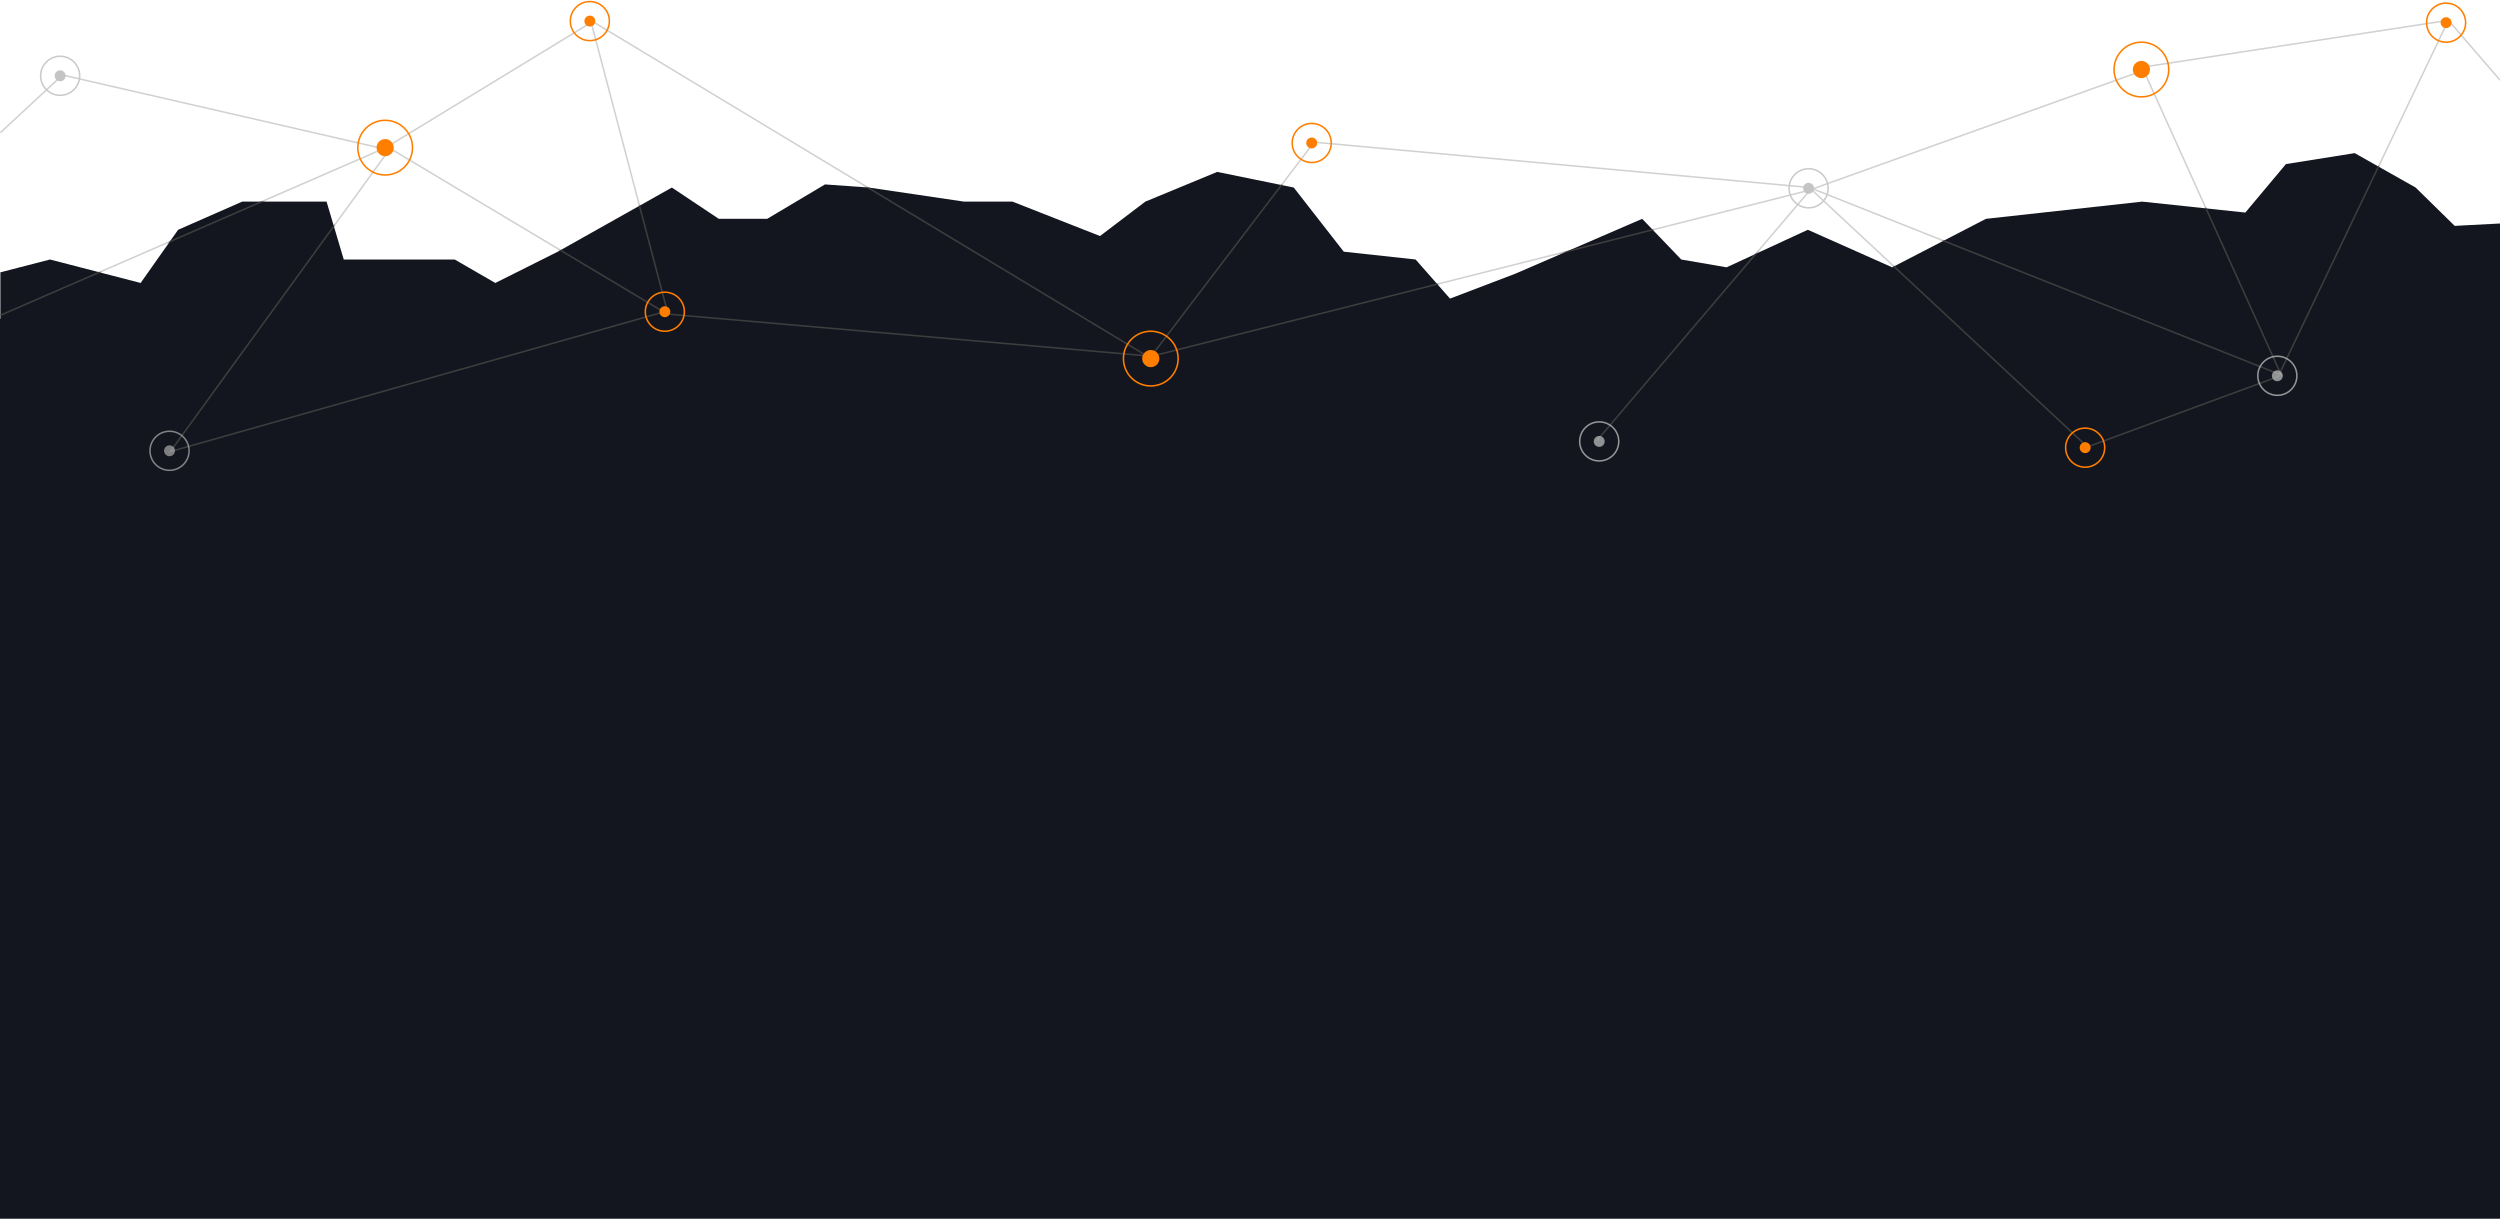 <?xml version="1.0" encoding="UTF-8"?>
<svg width="1600px" height="780px" viewBox="0 0 1600 780" version="1.1" xmlns="http://www.w3.org/2000/svg" xmlns:xlink="http://www.w3.org/1999/xlink">
    <!-- Generator: Sketch 49 (51002) - http://www.bohemiancoding.com/sketch -->
    <title>Group</title>
    <desc>Created with Sketch.</desc>
    <defs>
        <polygon id="path-1" points="0.25 76.284 32 68.08 90 83.098 114 49.058 155 31.037 209 31.037 220 68.08 291 68.08 317 83.098 357 63.074 430 22.026 460 42.05 491 42.05 528 20.024 556 22.026 617 31.037 648 31.037 704 53.063 733 31.037 779 12.014 828 22.026 860 63.074 906 68.08 928 93.11 970 77.091 1051 42.05 1076 68.08 1105 73.086 1157 49.058 1211 73.086 1271 42.05 1371 31.037 1437 38.045 1463 7.008 1507 0 1546 22.026 1571 46.555 1600.025 45.035 1600.025 203 0.25 203"></polygon>
    </defs>
    <g id="Home" stroke="none" stroke-width="1" fill="none" fill-rule="evenodd">
        <g id="19/01/18-Bitcoin.org-ver3-Desktop-1200px--" transform="translate(0, -584)">
            <g id="//HERO">
                <g id="bottom-hero" transform="translate(0, 585)">
                    <g id="Group">
                        <rect id="Rectangle" fill="#13161F" x="0" y="203" width="1600" height="576"></rect>
                        <g id="ver-3-bg-element">
                            <g>
                                <g id="Group-5" transform="translate(0, 12)" stroke="#D1D1D1">
                                    <polyline id="Path-4" points="0.411 188.717 248 81 427 188 737 215 1157 109 1372 32"></polyline>
                                    <path d="M379,1 L246,82" id="Path-18"></path>
                                    <polyline id="Path-3" points="0.25 71.877 40 35 249 83 109 276 427 186 378 0 736 216 841 78 1158 107 1460 227 1371 30 1567 0 1600.025 38.309"></polyline>
                                    <polyline id="Path-7" points="1566 2 1458 228 1336 273 1159 108 1022 269"></polyline>
                                </g>
                                <g id="Group-5" transform="translate(0, 97)">
                                    <mask id="mask-2" fill="white">
                                        <use xlink:href="#path-1"></use>
                                    </mask>
                                    <use id="Mask" fill="#13161F" xlink:href="#path-1"></use>
                                    <g mask="url(#mask-2)" stroke="#3D3D3D">
                                        <g transform="translate(-43, -85)">
                                            <polyline id="Path-4" points="43.413 188.716 291 81 470 188 780 215 1200 109 1415 32"></polyline>
                                            <path d="M422,1 L289,82" id="Path-18"></path>
                                            <polyline id="Path-3" points="0 112 83 35 292 83 152 276 470 186 421 0 779 216 884 78 1201 107 1503 227 1414 30 1610 0 1710 116"></polyline>
                                            <polyline id="Path-7" points="1609 2 1501 228 1379 273 1202 108 1065 269"></polyline>
                                        </g>
                                    </g>
                                </g>
                                <g id="Group-4" transform="translate(26, 0)">
                                    <g id="Group-3" transform="translate(357, 121)"></g>
                                    <g id="dots" transform="translate(339, 0)">
                                        <circle id="Oval-2" fill="#FF7E00" cx="12.5" cy="12.5" r="3.5"></circle>
                                        <circle id="Oval-2" stroke="#FF7E00" cx="12.5" cy="12.5" r="12.5"></circle>
                                    </g>
                                    <g id="dots" transform="translate(203, 26)">
                                        <circle id="Oval-2" fill="#FF7E00" cx="17.5" cy="67.5" r="5.5"></circle>
                                        <circle id="Oval-2" stroke="#FF7E00" cx="17.5" cy="67.5" r="17.5"></circle>
                                        <circle id="Oval-2" fill="#FF7E00" cx="507.5" cy="202.5" r="5.5"></circle>
                                        <circle id="Oval-2" stroke="#FF7E00" cx="507.5" cy="202.5" r="17.5"></circle>
                                        <circle id="Oval-2" fill="#FF7E00" cx="1141.5" cy="17.5" r="5.5"></circle>
                                        <circle id="Oval-2" stroke="#FF7E00" cx="1141.5" cy="17.5" r="17.5"></circle>
                                    </g>
                                    <g id="dots" transform="translate(1119, 107)">
                                        <circle id="Oval-2" fill="#C4C4C4" cx="12.5" cy="12.5" r="3.5"></circle>
                                        <circle id="Oval-2" stroke="#CACACA" cx="12.5" cy="12.5" r="12.5"></circle>
                                    </g>
                                    <g id="dots" opacity="0.7" transform="translate(985, 269)">
                                        <circle id="Oval-2" fill="#C4C4C4" cx="12.5" cy="12.5" r="3.5"></circle>
                                        <circle id="Oval-2" stroke="#CACACA" cx="12.5" cy="12.5" r="12.5"></circle>
                                    </g>
                                    <g id="dots" opacity="0.7" transform="translate(1419, 227)">
                                        <circle id="Oval-2" fill="#C4C4C4" cx="12.5" cy="12.5" r="3.5"></circle>
                                        <circle id="Oval-2" stroke="#CACACA" cx="12.5" cy="12.5" r="12.5"></circle>
                                    </g>
                                    <g id="dots" opacity="0.6" transform="translate(70, 275)">
                                        <circle id="Oval-2" fill="#C4C4C4" cx="12.5" cy="12.5" r="3.5"></circle>
                                        <circle id="Oval-2" stroke="#CACACA" cx="12.5" cy="12.5" r="12.5"></circle>
                                    </g>
                                    <g id="dots" transform="translate(0, 35)">
                                        <circle id="Oval-2" fill="#C4C4C4" cx="12.5" cy="12.5" r="3.5"></circle>
                                        <circle id="Oval-2" stroke="#CACACA" cx="12.5" cy="12.5" r="12.5"></circle>
                                    </g>
                                    <g id="dots" transform="translate(1296, 273)">
                                        <circle id="Oval-2" fill="#FF7E00" cx="12.5" cy="12.5" r="3.5"></circle>
                                        <circle id="Oval-2" stroke="#FF7E00" cx="12.5" cy="12.5" r="12.5"></circle>
                                    </g>
                                    <g id="dots" transform="translate(387, 186)">
                                        <circle id="Oval-2" fill="#FF7E00" cx="12.5" cy="12.5" r="3.5"></circle>
                                        <circle id="Oval-2" stroke="#FF7E00" cx="12.5" cy="12.5" r="12.5"></circle>
                                    </g>
                                    <g id="dots" transform="translate(1527, 1)">
                                        <circle id="Oval-2" fill="#FF7E00" cx="12.5" cy="12.5" r="3.5"></circle>
                                        <circle id="Oval-2" stroke="#FF7E00" cx="12.5" cy="12.5" r="12.5"></circle>
                                    </g>
                                    <g id="dots" transform="translate(801, 78)">
                                        <circle id="Oval-2" fill="#FF7E00" cx="12.5" cy="12.5" r="3.5"></circle>
                                        <circle id="Oval-2" stroke="#FF7E00" cx="12.5" cy="12.5" r="12.5"></circle>
                                    </g>
                                </g>
                            </g>
                        </g>
                    </g>
                </g>
            </g>
        </g>
    </g>
</svg>